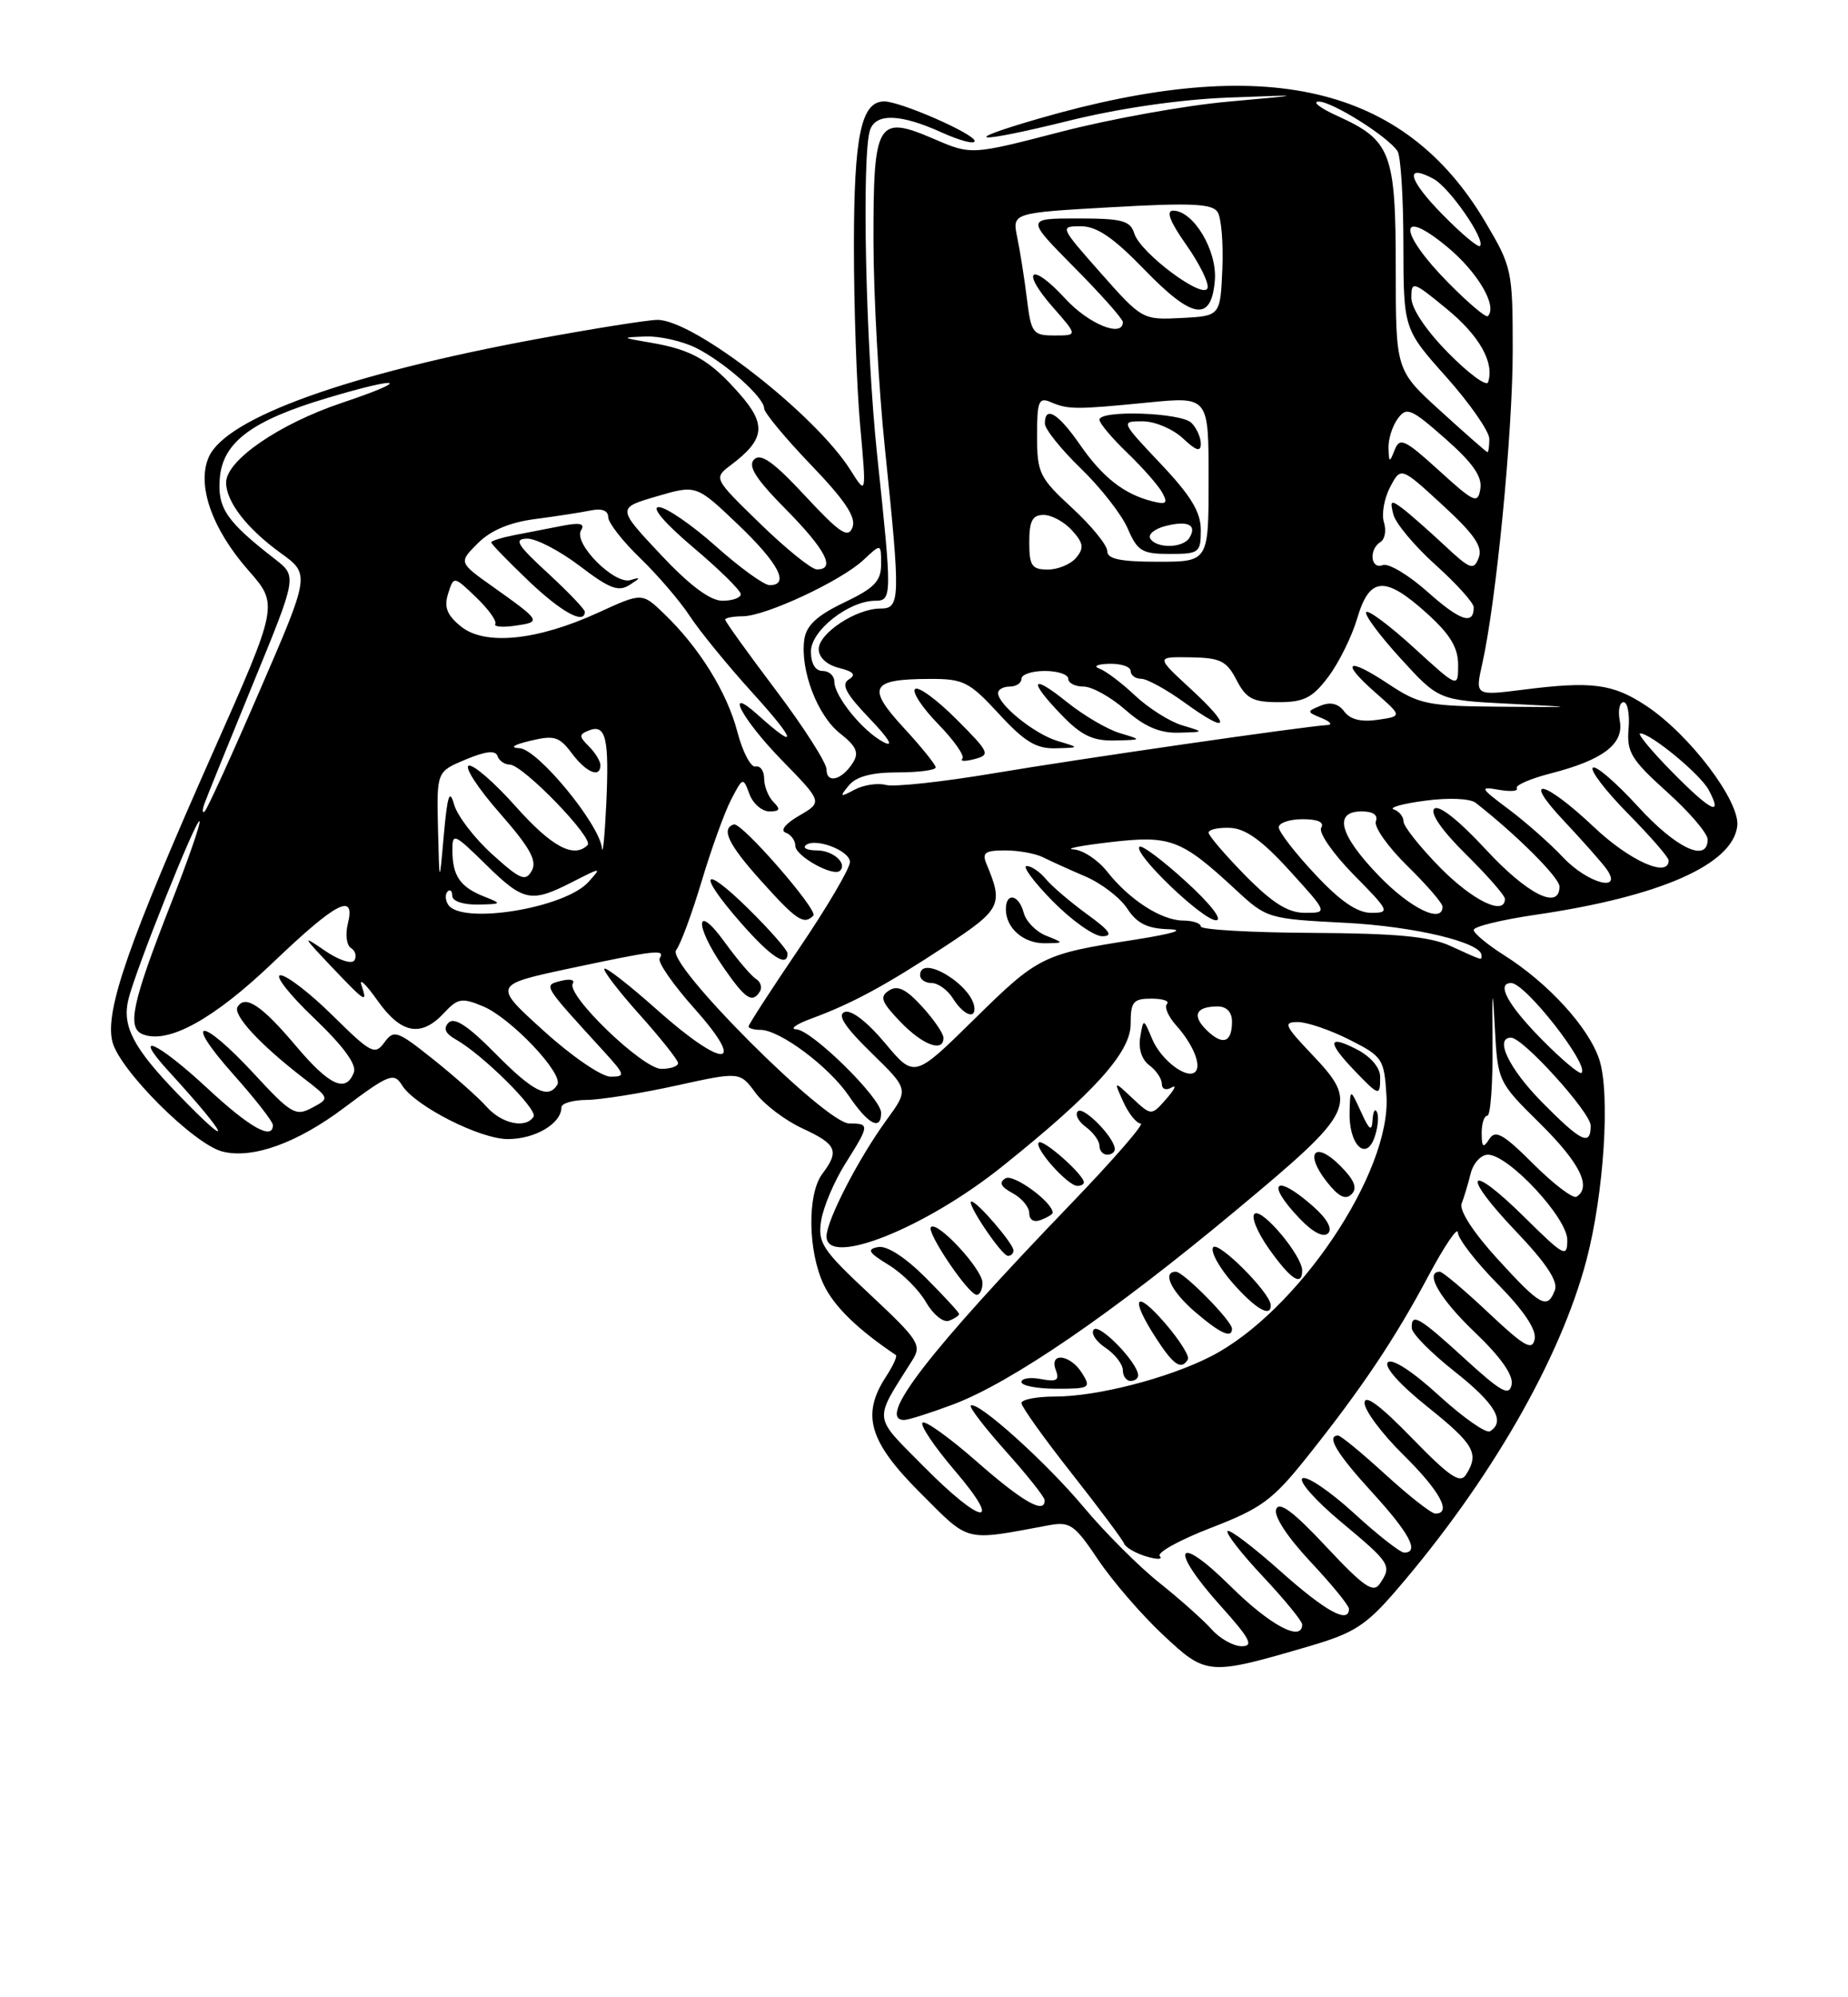 <?xml version="1.0" encoding="UTF-8" standalone="no"?>
<!DOCTYPE svg PUBLIC "-//W3C//DTD SVG 1.1//EN" "http://www.w3.org/Graphics/SVG/1.1/DTD/svg11.dtd" >
<svg xmlns="http://www.w3.org/2000/svg" xmlns:xlink="http://www.w3.org/1999/xlink" version="1.1" viewBox="0 0 237 256">
 <g >
 <path fill="currentColor"
d=" M 168.04 210.96 C 173.67 209.31 175.22 208.31 179.12 203.77 C 191.09 189.86 200.11 174.21 203.46 161.50 C 205.71 152.94 206.53 140.13 205.10 135.79 C 203.74 131.68 198.56 126.01 192.91 122.44 C 190.76 121.08 189.00 119.62 189.00 119.19 C 189.00 118.76 192.57 117.89 196.93 117.25 C 212.89 114.92 222.22 110.82 222.80 105.87 C 223.17 102.71 216.69 94.15 211.13 90.47 C 206.84 87.63 204.18 87.28 195.34 88.40 C 189.17 89.18 189.17 89.18 190.10 85.05 C 191.89 77.07 194.00 55.40 194.00 44.95 C 194.00 34.65 193.91 34.23 190.48 28.44 C 180.09 10.90 162.30 6.79 133.23 15.20 C 122.59 18.28 125.06 18.45 137.10 15.47 C 143.53 13.88 151.32 12.75 157.50 12.51 C 167.50 12.13 167.50 12.13 157.50 13.03 C 152.00 13.52 142.34 15.26 136.03 16.90 C 124.56 19.87 124.56 19.87 119.78 17.81 C 112.50 14.68 112.00 15.52 112.02 30.87 C 112.03 37.82 112.69 49.80 113.49 57.50 C 115.50 76.92 115.47 78.00 112.90 78.00 C 109.81 78.00 105.00 81.16 105.00 83.20 C 105.00 84.26 106.03 85.22 107.60 85.61 C 109.49 86.09 109.83 86.49 108.85 87.09 C 107.84 87.72 108.48 88.92 111.51 92.08 C 114.01 94.69 114.69 95.83 113.33 95.13 C 110.69 93.78 107.00 89.24 107.00 87.37 C 107.00 86.61 106.33 86.00 105.50 86.00 C 104.56 86.00 104.00 85.05 104.00 83.49 C 104.00 80.82 108.85 77.01 112.25 77.00 C 114.40 77.00 114.41 76.41 112.51 58.50 C 111.01 44.42 110.48 19.53 111.61 16.58 C 112.41 14.48 115.56 14.62 120.75 16.97 C 123.09 18.03 125.00 18.53 125.00 18.08 C 125.00 17.17 115.48 13.00 113.40 13.00 C 110.44 13.00 109.52 17.37 109.51 31.50 C 109.51 39.20 109.86 49.55 110.31 54.50 C 111.12 63.50 111.12 63.50 109.09 60.28 C 104.58 53.11 89.02 41.00 84.32 41.00 C 83.12 41.00 76.14 42.11 68.82 43.46 C 44.69 47.92 29.09 53.51 26.80 58.53 C 25.18 62.09 27.15 67.75 31.86 73.11 C 35.72 77.50 35.72 77.50 27.28 96.50 C 16.45 120.89 13.43 129.57 14.41 133.51 C 15.31 137.14 24.87 146.68 28.54 147.60 C 32.40 148.57 38.12 146.51 44.14 141.98 C 49.87 137.68 50.53 137.43 51.56 139.10 C 53.20 141.75 61.55 146.00 65.12 146.00 C 68.64 146.00 72.00 144.01 72.00 141.93 C 72.00 141.42 73.46 140.99 75.25 140.98 C 77.04 140.96 82.19 140.14 86.69 139.15 C 94.88 137.35 94.88 137.35 96.89 140.07 C 98.00 141.57 100.71 143.62 102.93 144.64 C 107.31 146.67 107.68 147.51 105.47 150.44 C 103.51 153.02 103.60 160.36 105.64 164.66 C 106.96 167.44 109.95 170.36 114.89 173.68 C 115.10 173.82 114.53 175.06 113.64 176.43 C 110.43 181.32 111.44 184.76 117.97 191.29 C 124.46 197.78 123.49 197.54 134.50 195.50 C 137.22 194.99 137.81 195.41 140.83 199.91 C 142.67 202.65 146.41 206.98 149.15 209.54 C 154.74 214.78 154.96 214.79 168.04 210.96 Z  M 155.40 208.85 C 154.36 207.68 151.34 204.99 148.71 202.89 C 146.07 200.80 141.71 196.43 139.00 193.20 C 134.16 187.40 125.26 179.41 124.50 180.17 C 124.29 180.38 126.32 183.02 129.01 186.03 C 131.71 189.04 133.93 191.84 133.96 192.25 C 134.07 194.16 131.20 192.54 125.32 187.38 C 121.79 184.28 118.64 182.02 118.31 182.35 C 117.98 182.68 119.84 185.44 122.44 188.48 C 128.77 195.89 125.95 195.53 118.47 187.97 C 111.88 181.31 111.99 182.30 116.99 174.37 C 118.24 172.39 117.85 171.79 111.57 165.91 C 105.41 160.16 104.85 159.30 105.32 156.40 C 105.61 154.65 107.00 151.38 108.42 149.13 C 111.53 144.19 111.55 144.00 108.92 144.00 C 105.87 144.00 85.37 123.49 86.71 121.78 C 87.27 121.08 88.73 117.12 89.97 113.00 C 91.20 108.88 92.90 104.16 93.75 102.52 C 95.26 99.60 95.30 99.59 96.11 101.77 C 96.56 103.00 97.72 104.00 98.67 104.00 C 100.02 104.00 100.13 103.73 99.20 102.80 C 98.54 102.14 98.00 100.79 98.00 99.80 C 98.00 98.81 97.50 98.11 96.90 98.25 C 96.29 98.39 95.24 96.38 94.56 93.79 C 93.24 88.72 89.65 82.96 85.15 78.65 C 82.34 75.95 82.34 75.95 76.75 78.51 C 68.90 82.11 62.19 82.78 59.12 80.30 C 57.32 78.84 56.92 77.83 57.47 76.09 C 58.19 73.81 58.19 73.81 61.06 76.56 C 62.64 78.07 63.74 79.61 63.52 79.97 C 63.29 80.34 64.47 80.44 66.13 80.19 C 69.46 79.71 69.40 79.60 63.16 75.17 C 58.82 72.09 58.82 72.09 61.29 69.62 C 62.93 67.98 65.37 66.95 68.62 66.53 C 71.31 66.18 74.51 65.68 75.75 65.43 C 77.18 65.13 78.00 65.44 78.00 66.28 C 78.00 67.00 79.85 69.37 82.11 71.55 C 84.36 73.72 87.24 77.08 88.49 79.00 C 89.75 80.92 93.41 85.40 96.64 88.95 C 102.11 94.97 102.41 96.32 97.25 91.68 C 92.75 87.62 95.12 92.16 100.25 97.42 C 105.50 102.80 105.50 102.80 102.50 104.54 C 100.74 105.55 100.02 106.46 100.75 106.72 C 101.44 106.96 102.00 107.73 102.00 108.42 C 102.00 109.72 106.89 112.44 107.73 111.60 C 108.69 110.65 106.82 109.00 104.77 109.00 C 103.62 109.00 102.95 108.72 103.29 108.38 C 104.39 107.28 109.00 108.99 109.00 110.49 C 109.00 111.30 106.08 116.26 102.50 121.54 C 98.92 126.81 96.00 131.32 96.00 131.56 C 96.00 131.80 96.68 132.00 97.52 132.00 C 100.01 132.00 106.33 136.72 108.88 140.49 C 111.35 144.13 113.00 144.99 113.00 142.63 C 113.00 140.75 104.12 132.02 102.12 131.93 C 101.23 131.89 102.12 131.26 104.09 130.54 C 109.30 128.62 113.61 126.29 121.34 121.20 C 128.39 116.56 128.70 115.94 126.52 110.75 C 125.91 109.30 126.32 109.00 128.91 109.00 C 130.62 109.00 132.81 109.40 133.76 109.88 C 134.72 110.36 137.17 111.47 139.20 112.34 C 141.24 113.21 143.65 115.06 144.57 116.46 C 145.81 118.36 147.14 119.02 149.87 119.10 C 152.11 119.16 150.45 119.67 145.50 120.45 C 133.69 122.29 133.16 122.55 124.88 130.70 C 117.26 138.19 117.26 138.19 113.49 133.68 C 111.22 130.97 109.16 129.38 108.32 129.71 C 107.34 130.08 108.36 131.64 111.74 134.94 C 116.56 139.63 116.56 139.63 113.69 143.56 C 110.11 148.47 106.00 156.43 106.00 158.47 C 106.00 162.46 118.63 157.44 128.53 149.51 C 140.27 140.12 145.00 134.88 145.00 131.28 C 145.00 128.39 145.32 128.00 147.67 128.00 C 149.13 128.00 150.03 128.30 149.66 128.68 C 149.29 129.05 149.82 130.29 150.84 131.43 C 152.98 133.81 154.12 136.55 153.30 137.37 C 152.25 138.42 148.91 135.89 147.77 133.19 C 146.64 130.50 146.64 130.50 146.23 132.94 C 145.97 134.42 146.44 135.85 147.41 136.55 C 148.28 137.20 149.00 138.26 149.00 138.92 C 149.00 139.60 149.54 139.80 150.25 139.39 C 150.94 138.99 150.64 139.64 149.58 140.84 C 147.66 143.03 147.66 143.03 145.24 140.77 C 142.82 138.50 142.82 138.50 144.07 141.25 C 144.76 142.76 145.76 144.00 146.29 144.00 C 146.82 144.00 142.81 148.62 137.38 154.26 C 119.06 173.28 112.33 182.00 115.96 182.00 C 116.49 182.00 119.30 181.11 122.21 180.02 C 129.70 177.21 142.68 168.32 158.43 155.20 C 173.93 142.30 174.31 141.51 168.15 135.04 C 164.74 131.45 164.55 131.00 166.44 131.00 C 167.62 131.00 170.58 132.01 173.04 133.25 C 177.32 135.41 177.51 135.70 177.81 140.43 C 178.44 150.29 166.36 168.20 155.28 173.86 C 149.79 176.66 140.69 179.00 135.29 179.00 C 132.93 179.00 131.00 179.38 131.00 179.84 C 131.00 180.30 133.88 184.33 137.41 188.81 C 140.93 193.28 143.97 197.34 144.16 197.84 C 144.35 198.33 145.62 199.08 147.00 199.49 C 148.38 199.91 149.16 199.89 148.74 199.45 C 148.32 199.01 151.28 197.38 155.32 195.82 C 161.80 193.32 163.23 192.26 167.63 186.74 C 174.62 177.98 178.89 171.61 183.21 163.50 C 185.27 159.65 186.96 157.16 186.97 157.97 C 186.99 158.78 189.29 161.76 192.10 164.60 C 195.40 167.95 197.06 170.42 196.82 171.63 C 196.51 173.18 195.51 172.61 190.88 168.25 C 187.81 165.36 185.01 163.00 184.65 163.00 C 182.64 163.00 184.64 166.47 189.11 170.73 C 192.44 173.91 194.10 176.25 193.86 177.46 C 193.56 179.00 192.54 178.43 187.86 174.16 C 181.96 168.76 180.96 168.19 181.06 170.25 C 181.09 170.94 183.56 173.43 186.56 175.80 C 191.74 179.89 193.11 182.20 191.09 183.45 C 190.58 183.76 187.64 181.69 184.53 178.86 C 181.16 175.77 178.53 174.07 177.99 174.61 C 177.45 175.15 179.47 177.43 183.04 180.29 C 189.06 185.11 189.74 186.28 188.02 189.00 C 187.26 190.21 185.93 189.31 181.04 184.28 C 176.98 180.11 175.00 178.65 175.00 179.82 C 175.00 180.79 177.25 183.79 180.00 186.50 C 184.66 191.09 186.24 194.00 184.08 194.00 C 183.57 194.00 180.70 191.75 177.69 189.00 C 174.68 186.25 171.95 184.00 171.61 184.00 C 170.04 184.00 171.41 186.29 176.00 191.31 C 180.77 196.53 182.08 199.00 180.08 199.00 C 179.57 199.00 176.66 196.72 173.61 193.92 C 170.55 191.13 167.60 189.13 167.04 189.48 C 166.48 189.82 168.72 192.35 172.01 195.09 C 178.36 200.38 178.54 200.66 176.95 203.00 C 176.12 204.23 174.89 203.38 170.08 198.24 C 165.91 193.78 164.06 192.39 163.67 193.43 C 163.33 194.31 165.07 196.97 168.05 200.16 C 170.77 203.05 173.00 205.78 173.00 206.21 C 173.00 208.19 170.00 206.54 164.20 201.37 C 160.74 198.29 157.69 195.97 157.43 196.24 C 157.16 196.50 159.21 199.13 161.97 202.07 C 164.74 205.02 167.00 207.78 167.00 208.21 C 167.00 210.53 162.88 208.33 157.78 203.28 C 150.78 196.35 149.85 198.39 156.59 205.89 C 160.31 210.03 160.82 211.00 159.25 211.00 C 158.18 211.00 156.45 210.03 155.40 208.85 Z  M 138.77 176.00 C 137.25 173.58 134.50 173.26 135.41 175.62 C 135.90 176.91 135.52 177.14 133.51 176.76 C 132.13 176.49 131.00 176.66 131.00 177.14 C 131.00 177.61 133.03 178.00 135.51 178.00 C 139.77 178.00 139.95 177.89 138.77 176.00 Z  M 145.96 176.25 C 145.89 174.63 141.04 169.63 140.29 170.40 C 139.86 170.85 140.51 171.90 141.75 172.73 C 142.99 173.56 144.00 174.86 144.00 175.62 C 144.00 176.38 144.45 177.00 145.00 177.00 C 145.55 177.00 145.98 176.66 145.96 176.25 Z  M 152.34 174.25 C 152.59 173.84 151.26 171.74 149.40 169.58 C 145.55 165.14 144.87 166.28 148.25 171.50 C 150.51 174.99 151.49 175.65 152.34 174.25 Z  M 158.00 170.30 C 158.00 169.31 151.78 163.00 150.80 163.00 C 149.00 163.00 150.20 165.52 153.25 168.14 C 156.51 170.93 158.00 171.61 158.00 170.30 Z  M 123.00 168.42 C 123.00 168.22 121.07 166.13 118.72 163.77 C 116.08 161.13 113.73 159.62 112.61 159.84 C 111.12 160.12 111.38 160.55 113.95 162.12 C 115.69 163.17 117.86 165.33 118.76 166.91 C 119.67 168.49 120.99 169.56 121.71 169.28 C 122.42 169.01 123.00 168.62 123.00 168.42 Z  M 162.96 167.25 C 162.87 165.64 156.15 158.94 155.57 159.88 C 155.23 160.43 156.36 162.48 158.08 164.44 C 161.02 167.78 163.05 168.96 162.96 167.25 Z  M 126.00 164.42 C 126.00 162.69 120.22 156.44 119.39 157.28 C 118.77 157.90 124.17 165.91 125.25 165.96 C 125.66 165.98 126.00 165.29 126.00 164.42 Z  M 167.00 162.84 C 167.00 160.97 161.95 154.91 160.92 155.55 C 160.40 155.87 161.21 157.90 162.73 160.05 C 165.53 164.00 167.00 164.96 167.00 162.84 Z  M 129.97 160.25 C 129.93 159.36 125.32 154.00 124.59 154.00 C 123.79 154.00 128.42 160.91 129.25 160.96 C 129.66 160.98 129.99 160.66 129.97 160.25 Z  M 168.38 154.60 C 163.52 150.32 162.23 151.54 166.69 156.20 C 168.37 157.96 169.74 158.66 170.33 158.07 C 170.91 157.49 170.18 156.18 168.38 154.60 Z  M 135.00 155.44 C 135.00 154.08 129.96 150.41 128.95 151.03 C 128.08 151.57 128.34 152.11 129.86 152.93 C 131.04 153.56 132.00 154.72 132.00 155.50 C 132.00 156.37 132.60 156.71 133.50 156.36 C 134.32 156.05 135.00 155.63 135.00 155.44 Z  M 171.84 149.38 C 168.60 146.15 167.26 147.79 170.14 151.45 C 171.66 153.39 172.56 153.84 173.34 153.06 C 174.12 152.28 173.70 151.24 171.84 149.38 Z  M 139.00 151.55 C 139.00 150.55 133.75 145.92 133.22 146.44 C 132.57 147.10 136.94 152.00 138.17 152.00 C 138.63 152.00 139.00 151.80 139.00 151.55 Z  M 142.97 147.25 C 142.90 145.76 138.93 141.73 138.23 142.44 C 137.83 142.84 138.29 143.74 139.25 144.44 C 140.21 145.15 141.00 146.23 141.00 146.86 C 141.00 147.49 141.45 148.00 142.00 148.00 C 142.55 148.00 142.99 147.66 142.97 147.25 Z  M 176.61 142.59 C 176.36 141.99 176.10 142.40 176.03 143.50 C 175.93 145.10 175.63 144.90 174.54 142.50 C 173.16 139.50 173.16 139.50 173.08 142.55 C 172.97 146.64 175.13 148.89 176.25 145.86 C 176.69 144.65 176.85 143.18 176.61 142.59 Z  M 177.00 138.03 C 177.00 136.84 175.80 135.43 174.00 134.50 C 170.28 132.58 170.17 133.53 173.69 137.20 C 176.89 140.53 177.00 140.56 177.00 138.03 Z  M 121.00 133.02 C 121.00 132.47 119.76 130.67 118.25 129.01 C 116.21 126.78 115.12 126.24 114.02 126.95 C 112.78 127.75 113.01 128.40 115.45 130.95 C 118.33 133.95 121.00 134.95 121.00 133.02 Z  M 124.97 129.25 C 124.84 126.34 118.00 122.17 118.00 125.00 C 118.00 125.55 118.67 126.00 119.49 126.00 C 120.31 126.00 121.55 126.90 122.23 128.00 C 123.47 129.98 125.03 130.70 124.97 129.25 Z  M 97.46 127.07 C 97.77 126.56 97.55 125.84 96.95 125.47 C 96.35 125.10 94.55 122.98 92.93 120.75 C 89.18 115.56 89.01 118.54 92.75 123.95 C 95.60 128.07 96.48 128.65 97.46 127.07 Z  M 101.00 122.21 C 101.00 121.78 98.75 119.21 96.00 116.50 C 89.98 110.58 89.36 111.85 95.08 118.36 C 98.90 122.70 101.00 124.06 101.00 122.21 Z  M 134.16 119.93 C 132.87 119.42 131.58 118.10 131.29 117.00 C 130.67 114.65 129.00 114.31 129.00 116.54 C 129.00 118.96 131.26 120.93 134.00 120.90 C 136.50 120.87 136.50 120.87 134.16 119.93 Z  M 139.40 117.17 C 137.26 115.61 134.88 113.58 134.13 112.67 C 133.37 111.75 132.27 111.00 131.67 111.00 C 131.07 111.00 132.57 113.03 135.00 115.50 C 137.43 117.97 140.29 120.00 141.36 120.00 C 142.82 120.00 142.34 119.30 139.40 117.17 Z  M 104.31 117.36 C 104.98 116.69 95.11 105.37 94.12 105.67 C 92.43 106.19 93.40 108.23 97.56 112.85 C 102.16 117.97 103.08 118.59 104.31 117.36 Z  M 75.00 78.41 C 75.00 78.09 72.86 75.86 70.25 73.45 C 66.29 69.81 65.85 69.07 67.61 69.04 C 68.76 69.02 71.80 70.60 74.36 72.55 C 78.16 75.45 79.32 75.89 80.75 74.97 C 82.19 74.05 82.21 73.94 80.86 74.35 C 78.81 74.98 73.49 69.64 74.52 67.97 C 75.05 67.11 74.40 66.95 72.13 67.39 C 70.41 67.73 67.65 68.26 66.00 68.58 C 64.35 68.90 63.00 69.32 63.00 69.52 C 63.00 69.73 65.14 71.93 67.75 74.42 C 71.97 78.45 75.00 80.12 75.00 78.41 Z  M 192.05 161.36 C 188.95 157.97 187.12 155.14 187.45 154.27 C 187.76 153.47 188.28 151.73 188.61 150.41 C 188.94 149.08 189.94 148.00 190.82 148.00 C 193.46 148.00 201.00 156.09 201.00 158.92 C 201.00 161.25 200.60 161.04 195.52 156.02 C 188.20 148.79 187.25 150.31 194.40 157.81 C 198.28 161.87 199.85 164.24 199.41 165.36 C 198.44 167.89 197.59 167.43 192.05 161.36 Z  M 196.66 149.20 C 192.78 145.33 191.78 144.77 190.99 146.00 C 190.22 147.21 190.03 147.06 190.02 145.25 C 190.01 144.01 190.34 143.00 190.75 143.00 C 191.16 143.00 191.46 138.84 191.41 133.75 C 191.34 126.73 191.41 126.20 191.70 131.57 C 192.08 138.64 192.08 138.65 197.54 144.04 C 202.61 149.05 204.16 152.16 202.18 153.39 C 201.73 153.66 199.25 151.78 196.66 149.20 Z  M 197.71 141.22 C 193.51 136.95 191.62 133.00 193.79 133.00 C 195.32 133.00 204.00 142.59 204.00 144.28 C 204.00 146.96 202.79 146.37 197.71 141.22 Z  M 22.83 140.25 C 17.13 134.36 15.65 131.56 16.45 128.16 C 17.30 124.53 25.17 104.83 25.59 105.26 C 25.78 105.45 24.14 110.17 21.95 115.75 C 16.92 128.57 16.23 131.77 18.34 132.58 C 21.61 133.83 27.41 130.63 35.00 123.38 C 43.16 115.58 45.64 114.30 44.60 118.44 C 44.27 119.78 44.45 121.16 45.01 121.51 C 45.57 121.85 45.77 122.57 45.45 123.09 C 45.12 123.62 43.45 123.07 41.68 121.86 C 38.71 119.82 38.76 119.94 42.45 123.84 C 46.91 128.53 47.17 128.69 46.35 126.25 C 46.03 125.29 46.96 126.19 48.42 128.25 C 51.43 132.51 54.00 132.99 56.92 129.86 C 58.70 127.94 59.23 127.85 61.94 128.98 C 65.51 130.46 72.33 137.65 71.47 139.04 C 70.31 140.92 68.36 139.93 63.51 135.01 C 60.07 131.52 58.27 130.33 57.54 131.07 C 56.82 131.80 57.09 132.46 58.44 133.22 C 61.89 135.16 68.99 142.20 68.43 143.12 C 67.45 144.70 64.35 144.05 62.40 141.85 C 61.36 140.68 58.27 137.94 55.55 135.77 C 50.93 132.09 50.51 131.94 49.29 133.62 C 48.08 135.27 47.58 135.01 42.71 130.21 C 39.81 127.34 36.78 125.00 35.97 125.00 C 35.17 125.00 37.09 127.46 40.24 130.46 C 44.02 134.07 45.77 136.44 45.38 137.46 C 44.36 140.12 42.26 139.16 37.96 134.07 C 33.58 128.88 31.46 127.45 30.47 129.05 C 29.83 130.09 33.35 133.89 38.89 138.16 C 42.29 140.78 42.29 140.78 40.01 141.99 C 37.92 143.12 37.32 142.76 32.56 137.61 C 25.75 130.24 23.34 130.32 29.92 137.70 C 32.71 140.83 35.00 143.76 35.00 144.20 C 35.00 146.20 32.03 144.54 26.59 139.48 C 20.16 133.52 16.79 132.01 21.58 137.25 C 29.39 145.77 30.30 147.97 22.83 140.25 Z  M 69.71 132.11 C 63.21 126.23 63.21 126.23 73.14 124.11 C 84.22 121.76 85.35 121.63 84.60 122.84 C 84.31 123.31 86.34 126.23 89.12 129.34 C 95.94 137.00 92.77 137.02 84.20 129.37 C 80.74 126.29 77.73 123.94 77.51 124.16 C 77.29 124.38 79.32 127.02 82.01 130.03 C 84.71 133.04 86.93 135.84 86.96 136.25 C 86.98 136.66 86.02 137.00 84.82 137.00 C 82.41 137.00 72.57 127.51 73.46 126.06 C 73.76 125.58 73.08 125.43 71.95 125.72 C 69.66 126.32 69.52 126.09 77.43 134.75 C 80.18 137.77 80.25 138.00 78.30 138.00 C 77.14 138.00 73.28 135.36 69.71 132.11 Z  M 197.69 133.19 C 193.35 128.78 191.85 126.00 193.81 126.00 C 195.62 126.00 203.84 136.50 202.83 137.51 C 202.58 137.75 200.27 135.81 197.69 133.19 Z  M 154.75 132.04 C 152.82 130.16 153.36 129.00 156.17 129.00 C 157.31 129.00 158.00 129.73 158.00 130.94 C 158.00 133.64 156.81 134.05 154.75 132.04 Z  M 186.00 121.24 C 183.35 120.03 179.05 119.63 168.25 119.57 C 160.41 119.53 154.00 119.16 154.00 118.75 C 154.00 118.34 152.99 118.00 151.75 117.99 C 148.96 117.99 144.84 115.33 142.00 111.73 C 140.82 110.23 138.88 108.94 137.68 108.87 C 136.48 108.80 138.60 108.38 142.39 107.94 C 150.13 107.04 151.47 107.55 158.50 114.06 C 162.45 117.72 162.63 117.77 172.53 118.28 C 181.36 118.73 190.00 120.79 190.00 122.45 C 190.00 123.11 190.30 123.20 186.00 121.24 Z  M 152.07 112.97 C 149.09 110.25 146.41 108.25 146.13 108.53 C 145.29 109.37 154.29 118.00 155.96 117.95 C 156.85 117.93 155.23 115.84 152.07 112.97 Z  M 57.46 115.93 C 57.10 115.35 57.07 114.60 57.40 114.27 C 57.73 113.94 58.00 114.19 58.00 114.83 C 58.00 115.50 59.40 115.97 61.25 115.94 C 64.41 115.88 64.43 115.84 62.03 114.89 C 59.01 113.68 58.04 112.26 58.02 109.04 C 58.00 106.71 58.21 106.79 62.29 110.79 C 67.16 115.57 68.09 115.76 73.40 113.05 C 77.17 111.13 77.19 111.13 75.46 113.05 C 72.39 116.44 59.09 118.57 57.46 115.93 Z  M 159.71 112.22 C 157.12 109.58 155.00 107.11 155.00 106.72 C 155.00 106.32 156.24 106.05 157.75 106.11 C 159.73 106.19 161.87 107.72 165.40 111.61 C 170.30 117.00 170.30 117.00 167.36 117.00 C 165.18 117.00 163.22 115.77 159.71 112.22 Z  M 168.64 112.04 C 166.09 109.32 164.00 106.62 164.00 106.04 C 164.00 105.47 165.38 105.00 167.06 105.00 C 169.02 105.00 169.88 105.39 169.44 106.10 C 169.07 106.70 170.94 109.40 173.59 112.10 C 178.21 116.78 178.31 117.00 175.85 117.00 C 174.05 117.00 171.87 115.50 168.64 112.04 Z  M 176.83 112.25 C 171.77 107.01 170.97 104.00 174.64 104.00 C 176.09 104.00 176.76 104.47 176.45 105.27 C 176.18 105.97 177.99 108.54 180.48 110.98 C 182.97 113.42 185.00 115.77 185.00 116.21 C 185.00 118.44 180.90 116.46 176.83 112.25 Z  M 184.71 111.22 C 182.12 108.58 180.00 105.92 180.00 105.30 C 180.00 104.68 179.44 103.98 178.75 103.75 C 178.06 103.52 179.86 103.01 182.75 102.63 C 185.79 102.22 188.53 102.34 189.25 102.90 C 194.49 106.99 200.00 112.49 200.00 113.63 C 200.00 116.71 195.88 114.64 190.54 108.87 C 187.06 105.11 184.50 103.10 183.94 103.66 C 183.37 104.23 184.95 106.49 188.01 109.51 C 190.75 112.21 193.00 114.78 193.00 115.21 C 193.00 117.44 188.89 115.45 184.71 111.22 Z  M 56.17 106.20 C 56.00 98.90 56.00 98.90 59.72 97.35 C 62.27 96.28 63.55 96.14 63.80 96.90 C 64.00 97.50 64.71 98.00 65.37 98.00 C 67.04 98.00 76.21 107.46 75.36 108.31 C 73.60 110.07 70.76 108.55 66.16 103.39 C 63.41 100.30 60.69 97.94 60.11 98.14 C 59.54 98.34 61.33 101.08 64.10 104.23 C 67.96 108.63 68.91 110.33 68.20 111.60 C 67.40 113.03 66.74 112.76 63.13 109.50 C 60.84 107.43 58.64 104.56 58.24 103.12 C 57.66 101.07 57.38 101.90 56.92 107.00 C 56.35 113.50 56.35 113.50 56.17 106.20 Z  M 200.44 109.87 C 198.82 108.15 195.70 105.39 193.50 103.74 C 189.79 100.97 189.70 100.78 192.22 101.23 C 193.72 101.49 194.75 101.41 194.52 101.03 C 194.29 100.66 196.26 99.80 198.91 99.12 C 205.59 97.41 208.30 95.34 207.73 92.38 C 207.48 91.07 207.70 90.00 208.22 90.00 C 208.73 90.00 209.02 91.53 208.86 93.40 C 208.60 96.40 209.20 97.37 213.78 101.50 C 216.65 104.07 219.00 106.82 219.00 107.59 C 219.00 110.64 214.95 108.73 210.06 103.37 C 207.23 100.28 204.63 98.04 204.27 98.40 C 203.91 98.76 205.95 101.41 208.81 104.31 C 211.66 107.20 214.00 109.89 214.00 110.28 C 214.00 112.58 209.00 110.34 204.41 106.00 C 197.97 99.91 195.01 99.33 200.60 105.25 C 202.80 107.59 205.20 110.29 205.93 111.25 C 208.36 114.49 203.66 113.30 200.44 109.87 Z  M 77.20 108.71 C 76.85 105.59 68.95 96.01 66.63 95.90 C 65.31 95.83 65.84 95.47 68.00 94.95 C 71.07 94.21 71.73 94.40 73.33 96.55 C 75.19 99.03 77.00 99.78 77.00 98.07 C 77.00 97.56 76.34 96.48 75.53 95.67 C 74.23 94.37 74.23 94.13 75.56 93.61 C 77.71 92.79 78.14 94.66 77.75 103.09 C 77.55 107.17 77.31 109.69 77.20 108.71 Z  M 26.22 103.00 C 26.52 102.17 29.31 95.28 32.43 87.68 C 38.10 73.87 38.10 73.87 35.30 71.69 C 29.01 66.81 27.87 65.13 28.19 61.27 C 28.58 56.67 32.32 53.88 42.01 51.00 C 51.60 48.14 52.92 48.59 43.86 51.63 C 35.78 54.34 29.00 59.01 29.00 61.85 C 29.00 64.31 31.65 67.74 35.99 70.88 C 39.77 73.61 39.77 73.61 33.29 88.56 C 29.74 96.78 26.57 103.72 26.25 104.00 C 25.94 104.28 25.92 103.83 26.22 103.00 Z  M 214.48 98.98 C 211.78 96.24 209.93 94.00 210.35 94.00 C 211.71 94.00 218.05 99.23 219.13 101.24 C 221.02 104.78 219.43 104.00 214.48 98.98 Z  M 108.87 100.66 C 109.81 99.53 111.79 99.00 115.12 99.00 C 117.81 99.00 120.00 98.71 120.00 98.36 C 120.00 98.01 118.14 95.71 115.87 93.25 C 111.10 88.07 111.65 87.04 119.23 87.02 C 123.56 87.00 124.31 87.38 128.11 91.50 C 131.39 95.07 132.90 95.98 135.38 95.91 C 138.50 95.83 138.50 95.83 135.62 94.97 C 132.68 94.09 128.00 90.32 128.00 88.83 C 128.00 88.37 128.68 88.00 129.50 88.00 C 130.32 88.00 131.00 87.55 131.00 87.00 C 131.00 86.45 132.35 86.00 134.00 86.00 C 135.65 86.00 137.00 86.45 137.00 87.00 C 137.00 87.55 137.88 88.00 138.97 88.00 C 140.05 88.00 142.47 89.35 144.35 91.00 C 146.78 93.13 148.74 93.98 151.13 93.91 C 154.50 93.83 154.50 93.83 151.59 92.96 C 150.00 92.48 147.30 90.77 145.59 89.17 C 143.89 87.56 141.82 86.00 141.00 85.70 C 140.16 85.40 140.71 85.12 142.25 85.08 C 143.76 85.04 145.00 85.45 145.00 86.00 C 145.00 86.55 145.61 87.00 146.35 87.00 C 147.09 87.00 149.61 88.38 151.94 90.07 C 157.67 94.22 158.05 93.22 152.64 88.24 C 148.24 84.18 148.24 84.18 152.68 84.25 C 156.51 84.31 157.31 84.71 158.58 87.16 C 159.82 89.55 160.68 90.00 163.97 90.00 C 167.23 90.00 168.32 89.45 170.35 86.75 C 171.70 84.96 173.37 81.59 174.06 79.25 C 175.64 73.90 177.62 73.76 183.00 78.62 C 185.97 81.30 187.00 83.00 187.00 85.22 C 187.00 88.20 187.00 88.20 181.37 83.06 C 178.28 80.23 175.51 78.16 175.22 78.45 C 174.92 78.74 176.89 81.40 179.59 84.36 C 184.50 89.74 184.50 89.74 193.50 90.20 C 202.50 90.66 202.50 90.66 192.42 90.58 C 183.11 90.51 182.02 90.29 178.08 87.68 C 172.75 84.14 171.81 84.75 176.39 88.77 C 179.84 91.80 179.84 91.80 176.68 92.26 C 174.57 92.57 173.15 92.22 172.40 91.20 C 171.66 90.19 170.65 89.93 169.39 90.44 C 167.56 91.19 167.56 91.24 169.50 92.04 C 170.60 92.49 170.93 92.89 170.24 92.93 C 167.28 93.10 138.52 97.25 127.53 99.10 C 120.95 100.21 114.69 100.89 113.62 100.61 C 112.55 100.33 110.74 100.60 109.59 101.22 C 107.71 102.22 107.64 102.16 108.87 100.66 Z  M 122.63 92.16 C 120.12 89.65 117.75 87.92 117.35 88.32 C 116.95 88.71 118.30 90.74 120.34 92.83 C 122.37 94.92 123.76 96.90 123.42 97.25 C 123.08 97.59 123.79 97.61 125.00 97.29 C 127.05 96.75 126.90 96.43 122.63 92.16 Z  M 143.60 93.96 C 142.00 93.48 138.97 91.70 136.85 90.00 C 132.18 86.24 131.82 87.18 136.20 91.70 C 138.69 94.27 140.18 94.98 142.95 94.91 C 146.50 94.83 146.50 94.83 143.60 93.96 Z  M 106.00 98.62 C 106.00 97.78 103.08 93.20 99.50 88.46 C 95.92 83.72 93.00 79.65 93.00 79.42 C 93.00 79.19 94.01 79.00 95.25 78.99 C 98.18 78.98 107.87 74.46 110.75 71.76 C 113.00 69.65 113.00 69.65 113.00 72.31 C 113.00 74.49 112.15 75.37 108.25 77.23 C 104.78 78.89 103.41 80.16 103.15 81.96 C 102.60 85.87 104.82 91.71 107.73 94.00 C 109.84 95.66 110.19 96.47 109.39 97.75 C 107.97 99.99 106.00 100.50 106.00 98.62 Z  M 183.08 75.86 C 180.64 73.69 178.06 72.15 177.33 72.43 C 175.77 73.03 175.52 70.42 177.04 69.47 C 177.61 69.12 177.81 67.99 177.49 66.96 C 177.16 65.93 177.51 63.90 178.27 62.45 C 179.65 59.81 179.65 59.81 185.00 64.73 C 189.09 68.49 190.18 70.08 189.64 71.49 C 189.00 73.16 188.56 73.00 185.22 69.87 C 183.17 67.96 180.75 65.83 179.83 65.14 C 178.38 64.05 178.23 64.16 178.70 65.96 C 179.00 67.10 181.44 70.01 184.12 72.42 C 186.80 74.83 189.00 77.27 189.00 77.84 C 189.00 80.17 187.27 79.59 183.08 75.86 Z  M 84.71 71.06 C 79.13 65.11 79.13 65.11 84.22 63.62 C 89.30 62.13 89.30 62.13 94.65 67.23 C 99.87 72.21 101.32 75.00 98.70 75.00 C 97.98 75.00 94.87 72.75 91.79 70.00 C 88.70 67.25 85.42 65.00 84.49 65.00 C 83.48 65.00 85.24 67.06 88.90 70.16 C 92.26 72.99 95.00 75.69 95.00 76.16 C 95.00 76.62 93.94 77.00 92.65 77.00 C 91.07 77.00 88.46 75.05 84.71 71.06 Z  M 97.50 67.13 C 91.50 61.30 91.50 61.30 93.73 59.61 C 98.09 56.33 98.33 54.44 94.87 50.51 C 91.06 46.16 88.73 44.82 83.50 43.93 C 79.63 43.27 79.61 43.25 82.80 43.13 C 84.61 43.06 87.54 43.73 89.30 44.61 C 93.00 46.48 98.00 50.93 98.00 52.35 C 98.00 52.89 100.70 56.14 104.00 59.58 C 108.39 64.15 109.82 66.30 109.33 67.59 C 108.77 69.05 107.74 68.37 103.25 63.55 C 99.23 59.22 97.56 58.04 96.72 58.88 C 95.87 59.73 96.91 61.36 100.79 65.29 C 105.91 70.47 107.22 73.02 104.75 72.98 C 104.06 72.97 100.80 70.34 97.50 67.13 Z  M 132.00 69.50 C 132.00 66.76 132.40 66.00 133.85 66.00 C 134.86 66.00 136.50 66.89 137.48 67.98 C 138.95 69.60 139.05 70.24 138.02 71.48 C 137.32 72.32 135.69 73.00 134.38 73.00 C 132.33 73.00 132.00 72.52 132.00 69.50 Z  M 142.00 70.63 C 142.00 69.87 139.97 67.39 137.50 65.11 C 133.30 61.24 133.00 60.62 133.00 55.87 C 133.00 51.41 133.21 50.88 134.75 51.54 C 137.00 52.50 137.94 52.51 147.25 51.59 C 155.00 50.83 155.00 50.83 155.00 61.41 C 155.00 72.00 155.00 72.00 148.50 72.00 C 143.66 72.00 142.00 71.65 142.00 70.63 Z  M 154.00 67.94 C 154.00 65.63 152.74 63.55 148.85 59.44 C 143.72 54.01 143.72 54.00 146.54 54.00 C 148.10 54.00 150.41 54.98 151.69 56.17 C 153.41 57.79 154.00 57.97 154.00 56.87 C 154.00 56.06 153.46 54.86 152.80 54.20 C 151.47 52.87 141.00 52.52 141.00 53.80 C 141.00 54.25 142.61 56.16 144.58 58.05 C 146.55 59.95 148.57 62.24 149.06 63.15 C 149.81 64.52 149.58 64.71 147.73 64.24 C 144.13 63.32 141.39 61.17 138.47 56.95 C 135.69 52.95 134.00 51.94 134.00 54.29 C 134.00 55.00 136.08 57.59 138.61 60.04 C 141.15 62.49 143.86 65.96 144.63 67.75 C 145.87 70.64 146.47 71.00 150.01 71.00 C 153.79 71.00 154.00 70.84 154.00 67.94 Z  M 184.55 60.31 C 180.16 56.32 179.51 56.02 178.87 57.65 C 178.20 59.35 178.13 59.33 178.07 57.44 C 178.03 56.31 178.56 54.61 179.25 53.67 C 180.39 52.11 180.94 52.34 185.36 56.23 C 188.87 59.32 190.11 61.09 189.85 62.65 C 189.53 64.63 189.09 64.44 184.55 60.31 Z  M 184.75 52.68 C 179.00 47.46 179.00 47.46 179.00 34.45 C 179.00 19.60 178.39 17.99 171.62 14.91 C 169.35 13.89 168.22 13.03 169.11 13.02 C 170.83 13.00 178.01 17.51 179.23 19.38 C 179.64 19.99 179.98 25.38 179.98 31.34 C 180.00 42.18 180.00 42.18 185.50 48.34 C 188.52 51.73 190.99 55.29 191.00 56.25 C 191.00 57.21 190.89 57.98 190.75 57.95 C 190.61 57.93 187.91 55.56 184.75 52.68 Z  M 185.74 45.24 C 182.88 42.34 181.00 39.53 181.00 38.15 C 181.00 35.98 181.23 36.05 185.51 39.57 C 189.73 43.02 191.68 46.47 190.84 48.99 C 190.64 49.57 188.35 47.89 185.74 45.24 Z  M 131.69 38.25 C 131.37 35.64 130.81 32.10 130.45 30.39 C 129.81 27.28 129.81 27.28 142.54 26.56 C 152.68 25.98 155.46 26.10 156.15 27.17 C 156.63 27.90 156.90 31.20 156.76 34.50 C 156.50 40.50 156.50 40.50 151.50 40.76 C 146.54 41.01 146.46 40.97 141.18 35.01 C 135.92 29.06 135.89 29.00 138.62 29.00 C 140.66 29.00 142.79 30.45 146.77 34.56 C 152.95 40.94 155.35 41.31 155.80 35.94 C 156.12 32.12 153.05 27.00 150.45 27.00 C 149.50 27.00 150.04 28.42 152.14 31.39 C 153.84 33.81 155.07 36.30 154.86 36.93 C 154.35 38.46 146.28 32.46 145.48 29.95 C 144.95 28.27 143.93 28.00 138.21 28.00 C 131.56 28.00 131.56 28.00 137.78 34.28 C 141.20 37.73 144.00 40.88 144.00 41.28 C 144.00 43.33 139.60 41.54 136.59 38.25 C 132.23 33.50 130.79 34.56 135.04 39.39 C 138.21 43.00 138.21 43.00 135.24 43.00 C 132.46 43.00 132.24 42.72 131.69 38.25 Z  M 185.69 36.19 C 179.35 29.76 179.23 26.41 185.51 31.57 C 189.47 34.81 192.09 39.24 190.81 40.52 C 190.57 40.76 188.27 38.81 185.69 36.19 Z  M 185.00 27.50 C 180.62 23.04 180.07 20.90 183.82 22.91 C 185.88 24.00 190.56 30.77 189.80 31.53 C 189.57 31.77 187.41 29.95 185.00 27.50 Z  M 147.52 69.03 C 147.19 68.50 148.08 67.77 149.51 67.41 C 152.36 66.69 153.55 67.29 152.54 68.93 C 151.72 70.27 148.32 70.33 147.52 69.03 Z "/>
</g>
</svg>